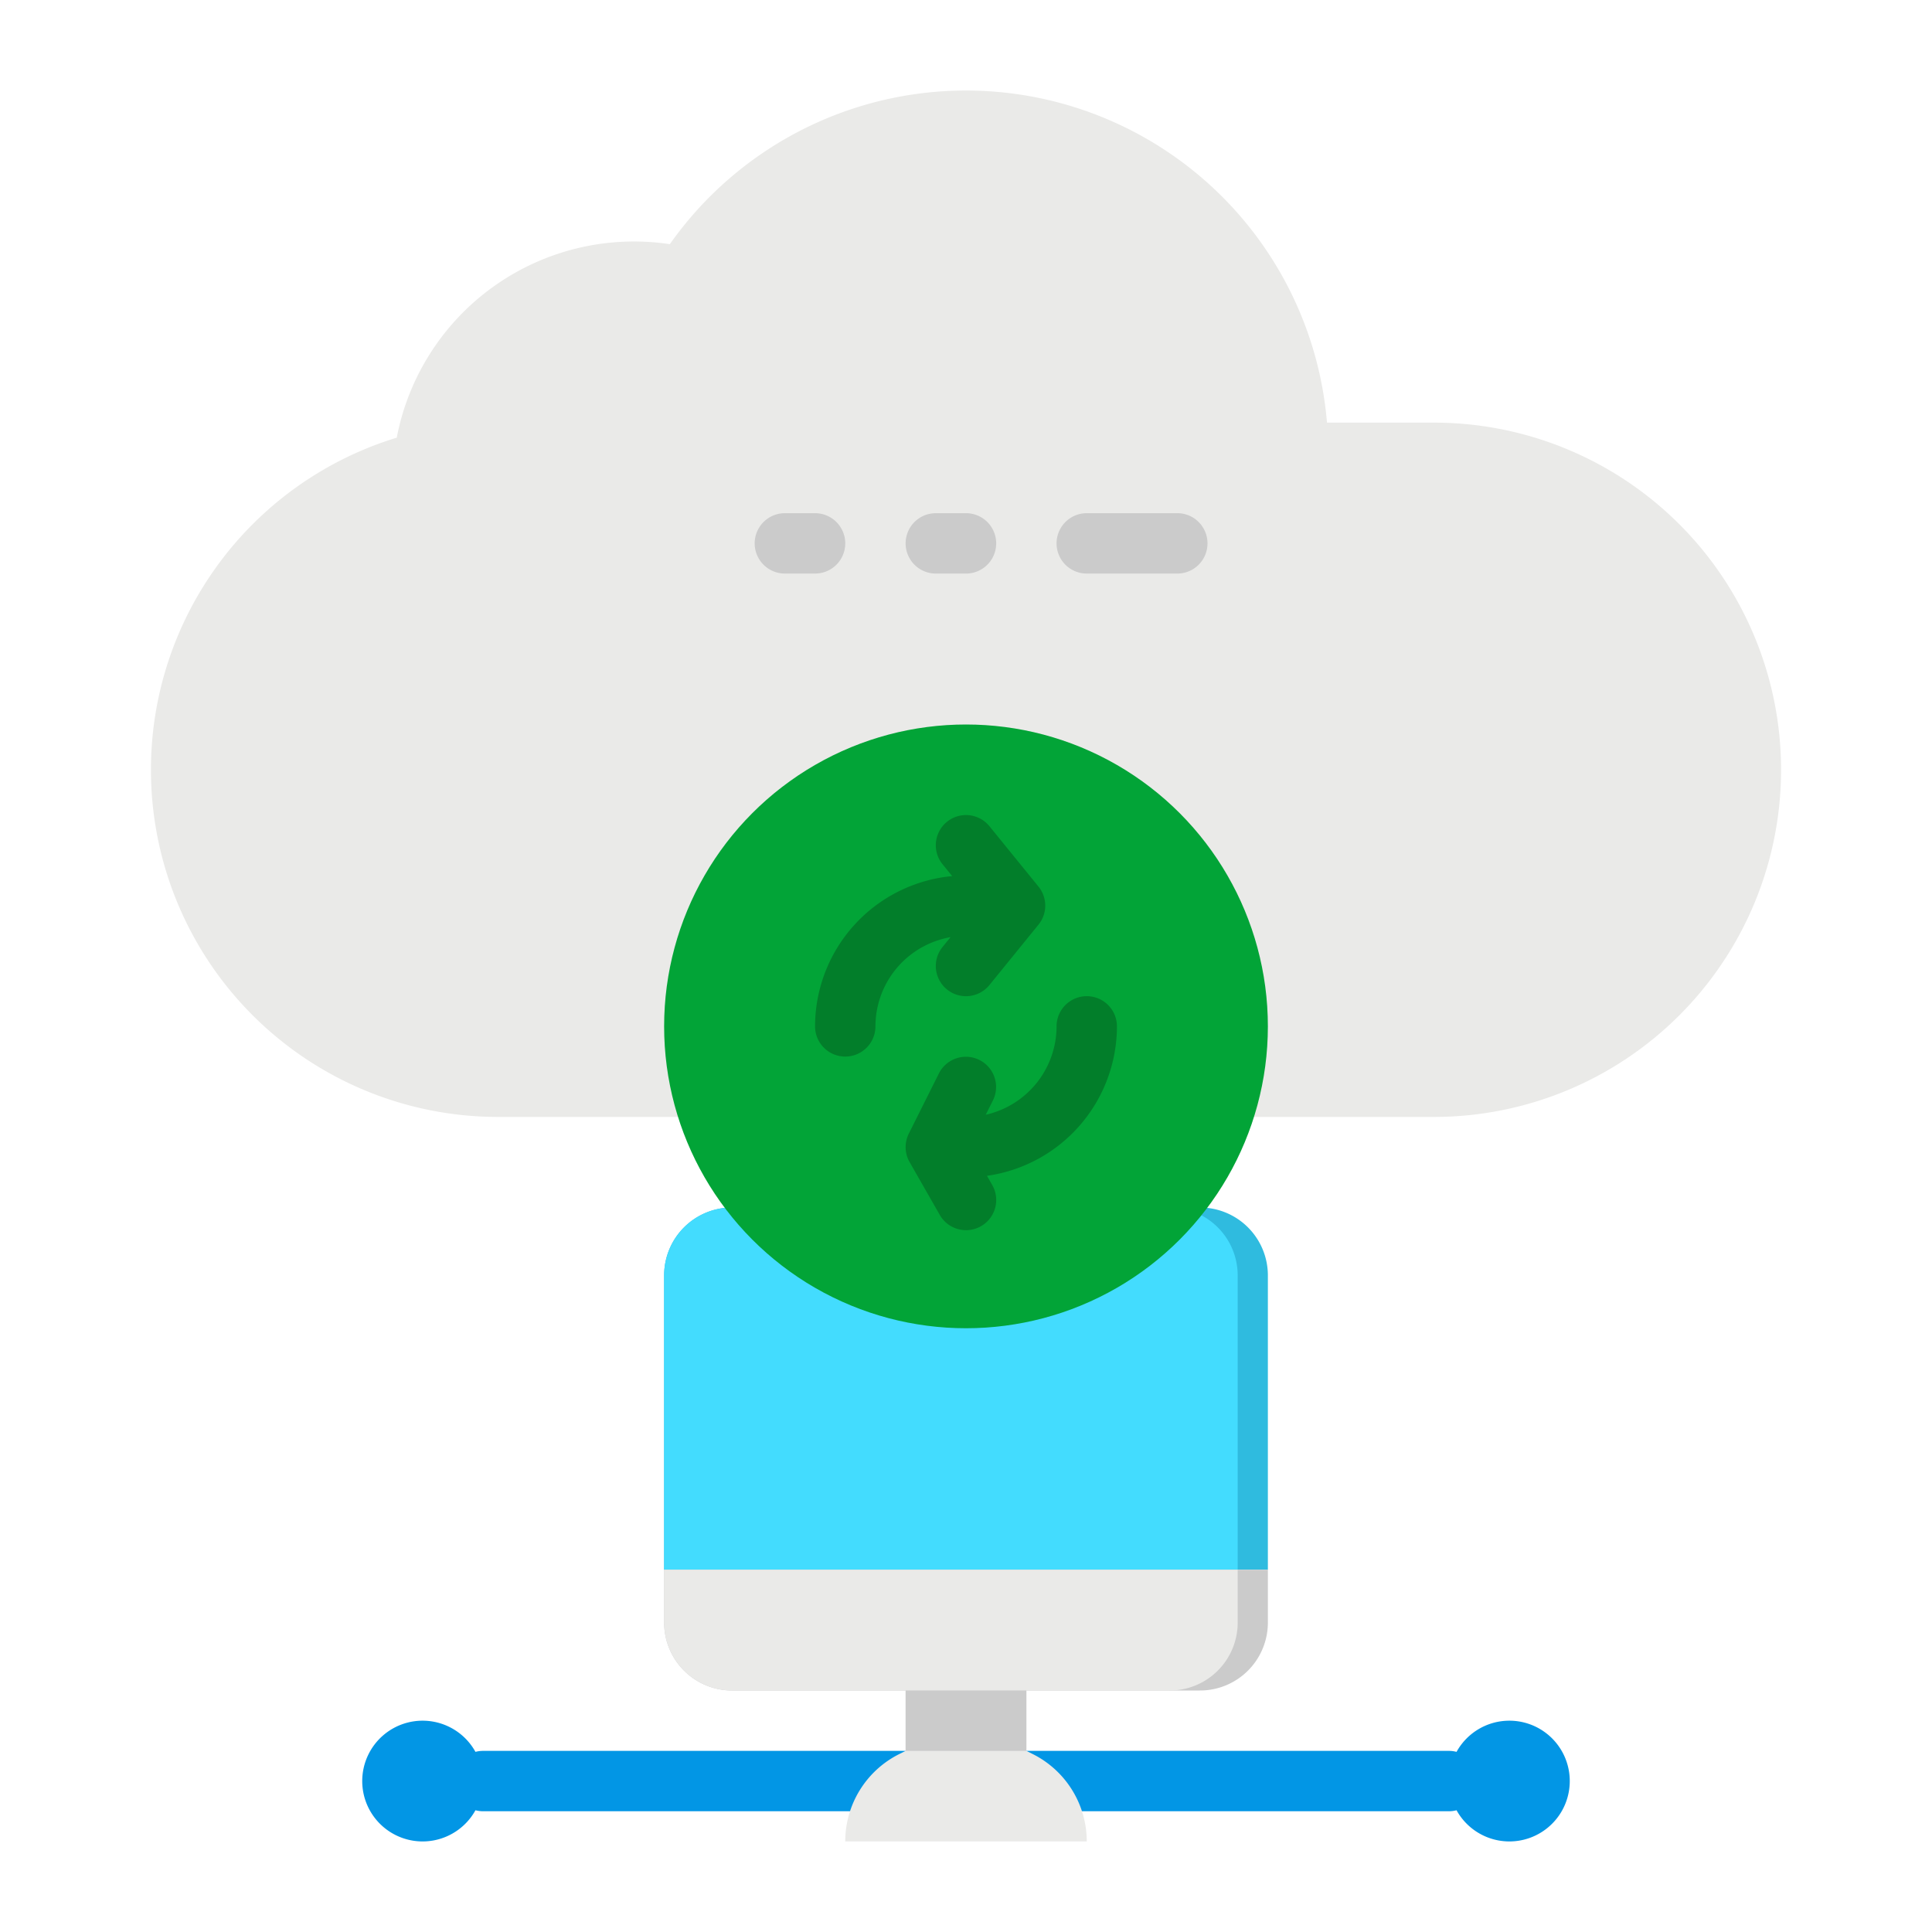 <svg height="512" viewBox="0 0 512 512" width="512" xmlns="http://www.w3.org/2000/svg"><g id="flat"><path d="m400 456a15.991 15.991 0 0 0 -14 8.262 7.984 7.984 0 0 0 -2-.262h-256a7.984 7.984 0 0 0 -2 .262 16 16 0 1 0 0 15.476 7.984 7.984 0 0 0 2 .262h256a7.984 7.984 0 0 0 2-.262 16 16 0 1 0 14-23.738z" fill="#0296e5"/><path d="m380 112h-28.334a96 96 0 0 0 -174.15-47.292 64.02 64.02 0 0 0 -72.374 51.279 92.038 92.038 0 0 0 -65.142 88.013 92 92 0 0 0 92 92h248a92 92 0 0 0 92-92 92 92 0 0 0 -92-92z" fill="#eaeae8"/><path d="m336 416h-160v-78a18 18 0 0 1 18-18h124a18 18 0 0 1 18 18z" fill="#2fbbdf"/><path d="m328 416h-152v-78a18 18 0 0 1 18-18h116a18 18 0 0 1 18 18z" fill="#43dcfe"/><circle cx="256" cy="272" fill="#02a437" r="80"/><path d="m296 272a8 8 0 0 0 -16 0 24.037 24.037 0 0 1 -18.765 23.418l1.92-3.84a8 8 0 0 0 -14.31-7.156l-8 16a8 8 0 0 0 .209 7.547l8 14a8 8 0 1 0 13.892-7.938l-1.386-2.426a40.055 40.055 0 0 0 34.44-39.605z" fill="#027e2a"/><path d="m249.791 250.955a8 8 0 0 0 12.418 10.09l13-16a8 8 0 0 0 0-10.09l-13-16a8 8 0 0 0 -12.418 10.09l2.543 3.13a40.05 40.05 0 0 0 -36.334 39.825 8 8 0 0 0 16 0 24.035 24.035 0 0 1 19.9-23.643z" fill="#027e2a"/><path d="m240 448v16l-1.689.845a25.887 25.887 0 0 0 -14.311 23.155h64a25.887 25.887 0 0 0 -14.311-23.155l-1.689-.845v-16z" fill="#eaeae8"/><path d="m318 448h-124a18 18 0 0 1 -18-18v-14h160v14a18 18 0 0 1 -18 18z" fill="#cbcbcb"/><path d="m310 448h-116a18 18 0 0 1 -18-18v-14h152v14a18 18 0 0 1 -18 18z" fill="#eaeae8"/><g fill="#cbcbcb"><path d="m256 152h-8a8 8 0 0 1 0-16h8a8 8 0 0 1 0 16z"/><path d="m216 152h-8a8 8 0 0 1 0-16h8a8 8 0 0 1 0 16z"/><path d="m312 152h-24a8 8 0 0 1 0-16h24a8 8 0 0 1 0 16z"/><path d="m240 448h32v16h-32z"/></g></g></svg>